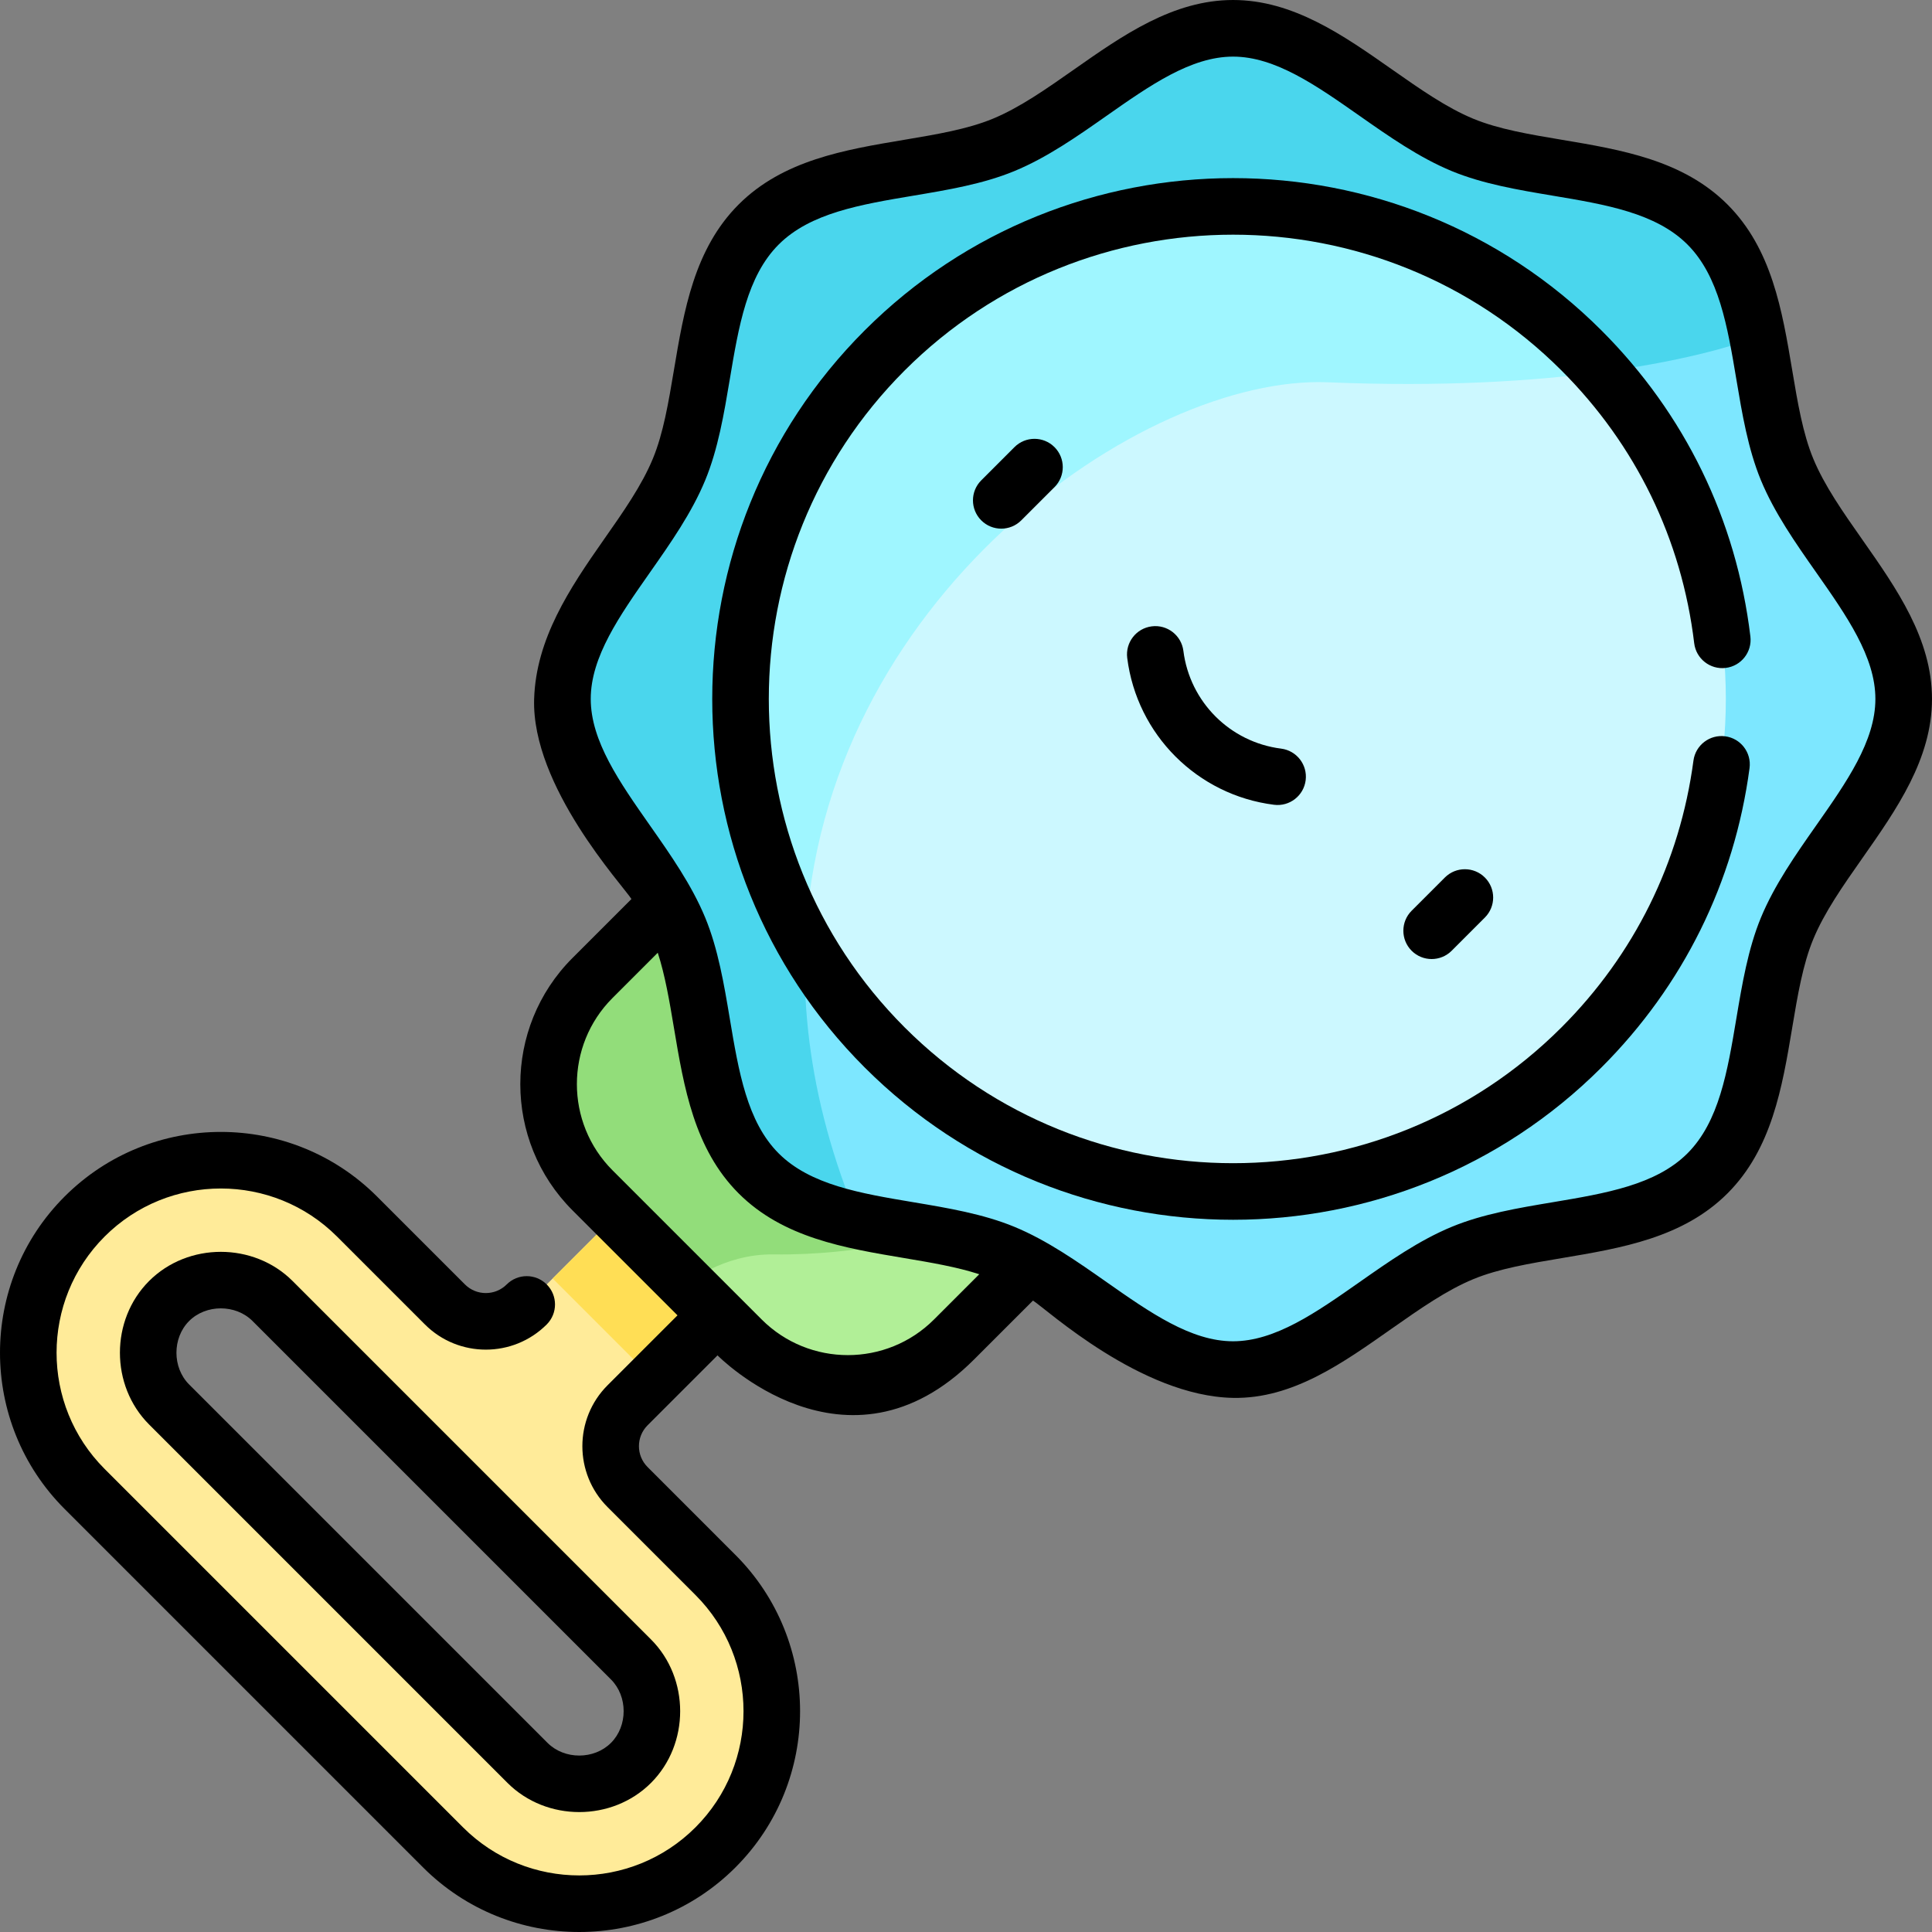 <svg viewBox="0 0 512.001 512" xmlns="http://www.w3.org/2000/svg"><rect x="0" y="0" width="512.001" height="512" fill="#808080" stroke="none"/><path d="m189.605 417.383-23.297-23.297c-5.984-5.984-5.984-15.684 0-21.668l48.102-48.102-26.727-26.727-48.102 48.102c-5.98 5.984-15.684 5.984-21.668 0l-23.297-23.297c-19.852-19.852-52.34-19.852-72.191 0-19.855 19.855-19.855 52.34 0 72.195l94.984 94.988c19.855 19.852 52.344 19.852 72.195 0 19.855-19.855 19.855-52.34 0-72.195zm-49.805 49.805-94.988-94.988c-7.43-7.43-7.43-19.984 0-27.414 7.434-7.434 19.988-7.434 27.418 0l94.988 94.984c7.43 7.434 7.43 19.988 0 27.418s-19.988 7.43-27.418 0zm0 0" fill="#ffeb99"/><path d="m214.414 324.316-41.223 41.223-26.723-26.727 41.219-41.223zm0 0" fill="#ffde55"/><path d="m196.559 354.984-39.539-39.539c-15.539-15.539-15.539-40.73 0-56.27l42.84-42.84 95.809 95.809-42.84 42.84c-15.539 15.535-40.734 15.535-56.27 0zm0 0" fill="#b1ef97"/><path d="m278.852 295.328-78.992-78.992-42.84 42.84c-15.539 15.539-15.539 40.73 0 56.27l24.863 24.867s9.602-8.07 23.117-7.883c23.219.324 42.102-5.352 42.102-5.352zm0 0" fill="#92dd7a"/><path d="m201.047 310.953c-16.125-16.125-12.883-45.016-21.086-64.891-8.496-20.574-30.914-38.902-30.914-60.836 0-21.934 22.418-40.262 30.914-60.836 8.203-19.875 4.961-48.766 21.086-64.891s45.016-12.883 64.891-21.09c20.578-8.492 38.906-30.91 60.836-30.91 21.934 0 40.262 22.418 60.84 30.91 19.871 8.207 48.762 4.965 64.887 21.09 16.129 16.125 12.887 45.016 21.09 64.891 8.492 20.574 30.91 38.902 30.91 60.836 0 21.934-22.418 40.262-30.91 60.836-8.203 19.875-4.961 48.766-21.09 64.891-16.125 16.125-45.016 12.883-64.887 21.09-20.578 8.492-38.906 30.91-60.84 30.91-21.93 0-40.258-22.418-60.836-30.91-19.875-8.207-48.766-4.965-64.891-21.09zm0 0" fill="#7de7ff"/><path d="m179.961 246.062c8.203 19.875 4.961 48.766 21.086 64.891 7.004 7.004 16.418 10.355 26.453 12.578-55.055-131.176 63.113-224.773 124.43-222.219 77.43 3.227 113.836-12.062 113.836-12.062-2.223-11.254-5.496-21.984-13.266-29.75-16.125-16.125-45.016-12.883-64.887-21.09-20.578-8.492-38.906-30.91-60.84-30.91-21.93 0-40.258 22.418-60.836 30.91-19.875 8.207-48.766 4.965-64.891 21.09s-12.883 45.016-21.086 64.891c-8.496 20.574-30.914 38.902-30.914 60.836.004 21.93 22.422 40.262 30.914 60.836zm0 0" fill="#4ad6ed"/><path d="m457.363 185.227c0 72.121-58.465 130.59-130.59 130.59-72.121 0-130.586-58.469-130.586-130.59 0-72.121 58.465-130.59 130.586-130.59 72.125 0 130.59 58.469 130.59 130.59zm0 0" fill="#ccf8ff"/><path d="m234.434 92.887c-42.598 42.598-49.598 107.332-21.035 157.211 3.875-91.188 89.43-150.828 138.531-148.785 30.426 1.27 54.523-.324 72.562-2.723-1.723-1.941-3.516-3.844-5.375-5.703-51-51-133.684-51-184.684 0zm0 0" fill="#9ff6ff"/><path d="m393.508 232.551c-2.93-2.93-7.676-2.93-10.605 0l-8.805 8.805c-2.926 2.926-2.926 7.676 0 10.605 2.93 2.93 7.68 2.93 10.609 0l8.801-8.805c2.93-2.93 2.93-7.676 0-10.605zm0 0"/><path d="m268.844 118.492-8.801 8.805c-2.93 2.93-2.93 7.676 0 10.605 2.926 2.93 7.676 2.93 10.605 0l8.805-8.805c2.926-2.926 2.926-7.676 0-10.605-2.93-2.93-7.68-2.93-10.609 0zm0 0"/><path d="m339.516 198.395c-13.543-1.711-24.195-12.367-25.906-25.91-.52-4.105-4.273-7.02-8.383-6.496-4.109.516-7.02 4.27-6.5 8.379 1.285 10.168 5.926 19.254 12.789 26.117s15.949 11.508 26.117 12.789c4.109.52 7.863-2.391 8.383-6.5.52-4.109-2.395-7.859-6.5-8.379zm0 0"/><path d="m474.949 272.383c1.445-8.625 2.812-16.77 5.574-23.457 2.938-7.121 7.855-14.133 13.062-21.555 9.055-12.906 18.414-26.25 18.414-42.145 0-15.895-9.363-29.242-18.414-42.148-5.207-7.422-10.125-14.43-13.062-21.551-2.762-6.688-4.129-14.836-5.574-23.461-2.648-15.785-5.383-32.113-17.145-43.871-11.758-11.758-28.086-14.496-43.871-17.145-8.625-1.445-16.773-2.812-23.461-5.57-7.117-2.941-14.129-7.859-21.551-13.062-12.906-9.055-26.25-18.418-42.148-18.418-15.891 0-29.238 9.363-42.145 18.418-7.422 5.207-14.434 10.125-21.551 13.062-6.688 2.758-14.836 4.125-23.461 5.574-15.789 2.645-32.113 5.383-43.871 17.141-11.762 11.762-14.5 28.086-17.145 43.875-1.449 8.625-2.812 16.77-5.574 23.457-2.938 7.121-7.855 14.133-13.062 21.555-9.055 12.906-17.922 26.258-18.414 42.145-.723 23.215 23.543 49.457 25.789 53.023l-15.625 15.625c-18.438 18.438-18.438 48.434 0 66.875l27.832 27.828-18.539 18.535c-8.898 8.898-8.898 23.379 0 32.277l23.297 23.297c16.98 16.98 16.98 44.605 0 61.586-16.98 16.98-44.609 16.98-61.59 0l-94.988-94.988c-16.98-16.977-16.98-44.605 0-61.586 16.98-16.98 44.609-16.98 61.59 0l23.297 23.297c8.898 8.895 23.375 8.895 32.273 0 2.93-2.93 2.93-7.68 0-10.605-2.93-2.93-7.68-2.93-10.605 0-3.051 3.047-8.016 3.047-11.062 0l-23.297-23.297c-22.828-22.828-59.973-22.828-82.801 0-22.828 22.824-22.828 59.969 0 82.797l94.988 94.988c22.828 22.828 59.973 22.828 82.797 0 22.828-22.828 22.828-59.973 0-82.801l-23.293-23.297c-3.051-3.047-3.051-8.012 0-11.062l18.535-18.535s34.195 34.883 67.977 1.102l15.625-15.621c3.566 2.246 28.637 25.34 53.023 25.789 15.891.293 29.238-9.363 42.145-18.418 7.422-5.203 14.434-10.121 21.555-13.062 6.688-2.758 14.832-4.125 23.457-5.57 15.789-2.648 32.113-5.387 43.875-17.145 11.762-11.762 14.496-28.086 17.145-43.875zm-273.09 77.297-39.539-39.539c-12.586-12.59-12.586-33.074 0-45.66l11.996-11.996c1.93 5.938 3.086 12.746 4.285 19.898 2.645 15.789 5.383 32.113 17.145 43.875 11.758 11.762 28.082 14.496 43.871 17.145 7.152 1.199 13.965 2.355 19.898 4.285l-11.992 11.992c-12.59 12.59-33.074 12.59-45.664 0zm209.594-31.07c-9.07 1.52-18.445 3.09-26.703 6.5-8.652 3.57-16.68 9.203-24.441 14.648-11.508 8.07-22.375 15.695-33.535 15.695-11.156 0-22.023-7.625-33.531-15.695-7.762-5.445-15.789-11.078-24.441-14.648-8.258-3.406-17.633-4.98-26.703-6.5-14.078-2.359-27.379-4.59-35.746-12.957-8.367-8.367-10.598-21.668-12.957-35.746-1.52-9.07-3.094-18.445-6.5-26.703-3.57-8.652-9.203-16.68-14.648-24.441-8.07-11.508-15.695-22.375-15.695-33.535 0-11.156 7.625-22.023 15.695-33.531 5.445-7.762 11.078-15.789 14.648-24.445 3.406-8.254 4.98-17.633 6.5-26.699 2.359-14.082 4.59-27.379 12.957-35.746 8.367-8.367 21.668-10.598 35.75-12.961 9.066-1.52 18.441-3.09 26.699-6.5 8.652-3.57 16.68-9.199 24.445-14.648 11.504-8.07 22.371-15.695 33.527-15.695 11.16 0 22.027 7.625 33.535 15.695 7.762 5.445 15.789 11.078 24.441 14.648 8.254 3.406 17.633 4.98 26.703 6.5 14.078 2.359 27.379 4.59 35.746 12.957 8.367 8.367 10.598 21.668 12.957 35.746 1.52 9.07 3.094 18.449 6.5 26.703 3.574 8.652 9.203 16.68 14.648 24.441 8.074 11.508 15.695 22.375 15.695 33.535 0 11.156-7.621 22.023-15.695 33.531-5.445 7.762-11.074 15.789-14.648 24.445-3.406 8.254-4.98 17.633-6.5 26.699-2.359 14.082-4.59 27.379-12.957 35.746-8.367 8.367-21.668 10.598-35.746 12.961zm0 0"/><path d="m457.207 195.129c-4.105-.547-7.879 2.34-8.426 6.445-3.59 26.957-15.684 51.402-34.969 70.691-47.992 47.992-126.082 47.992-174.074 0-47.996-47.996-47.996-126.082 0-174.078 47.992-47.992 126.082-47.992 174.074 0 19.695 19.695 31.855 44.684 35.168 72.27.496 4.109 4.227 7.047 8.34 6.551 4.113-.492 7.047-4.227 6.551-8.34-3.719-30.953-17.359-58.992-39.453-81.086-53.84-53.84-141.445-53.84-195.285 0-53.844 53.844-53.844 141.449 0 195.289 53.84 53.844 141.445 53.84 195.285 0 21.637-21.637 35.203-49.062 39.23-79.316.547-4.109-2.336-7.879-6.441-8.426zm0 0"/><path d="m39.512 339.48c-10.309 10.305-10.309 27.719 0 38.023l94.984 94.988c10.309 10.305 27.719 10.305 38.023 0 10.309-10.305 10.309-27.719 0-38.023l-94.984-94.988c-10.309-10.305-27.719-10.305-38.023 0zm122.402 122.402c-4.477 4.48-12.332 4.48-16.809 0l-94.988-94.984c-4.477-4.48-4.477-12.336 0-16.812 4.477-4.477 12.332-4.477 16.809 0l94.988 94.988c4.48 4.477 4.48 12.332 0 16.809zm0 0"/></svg>